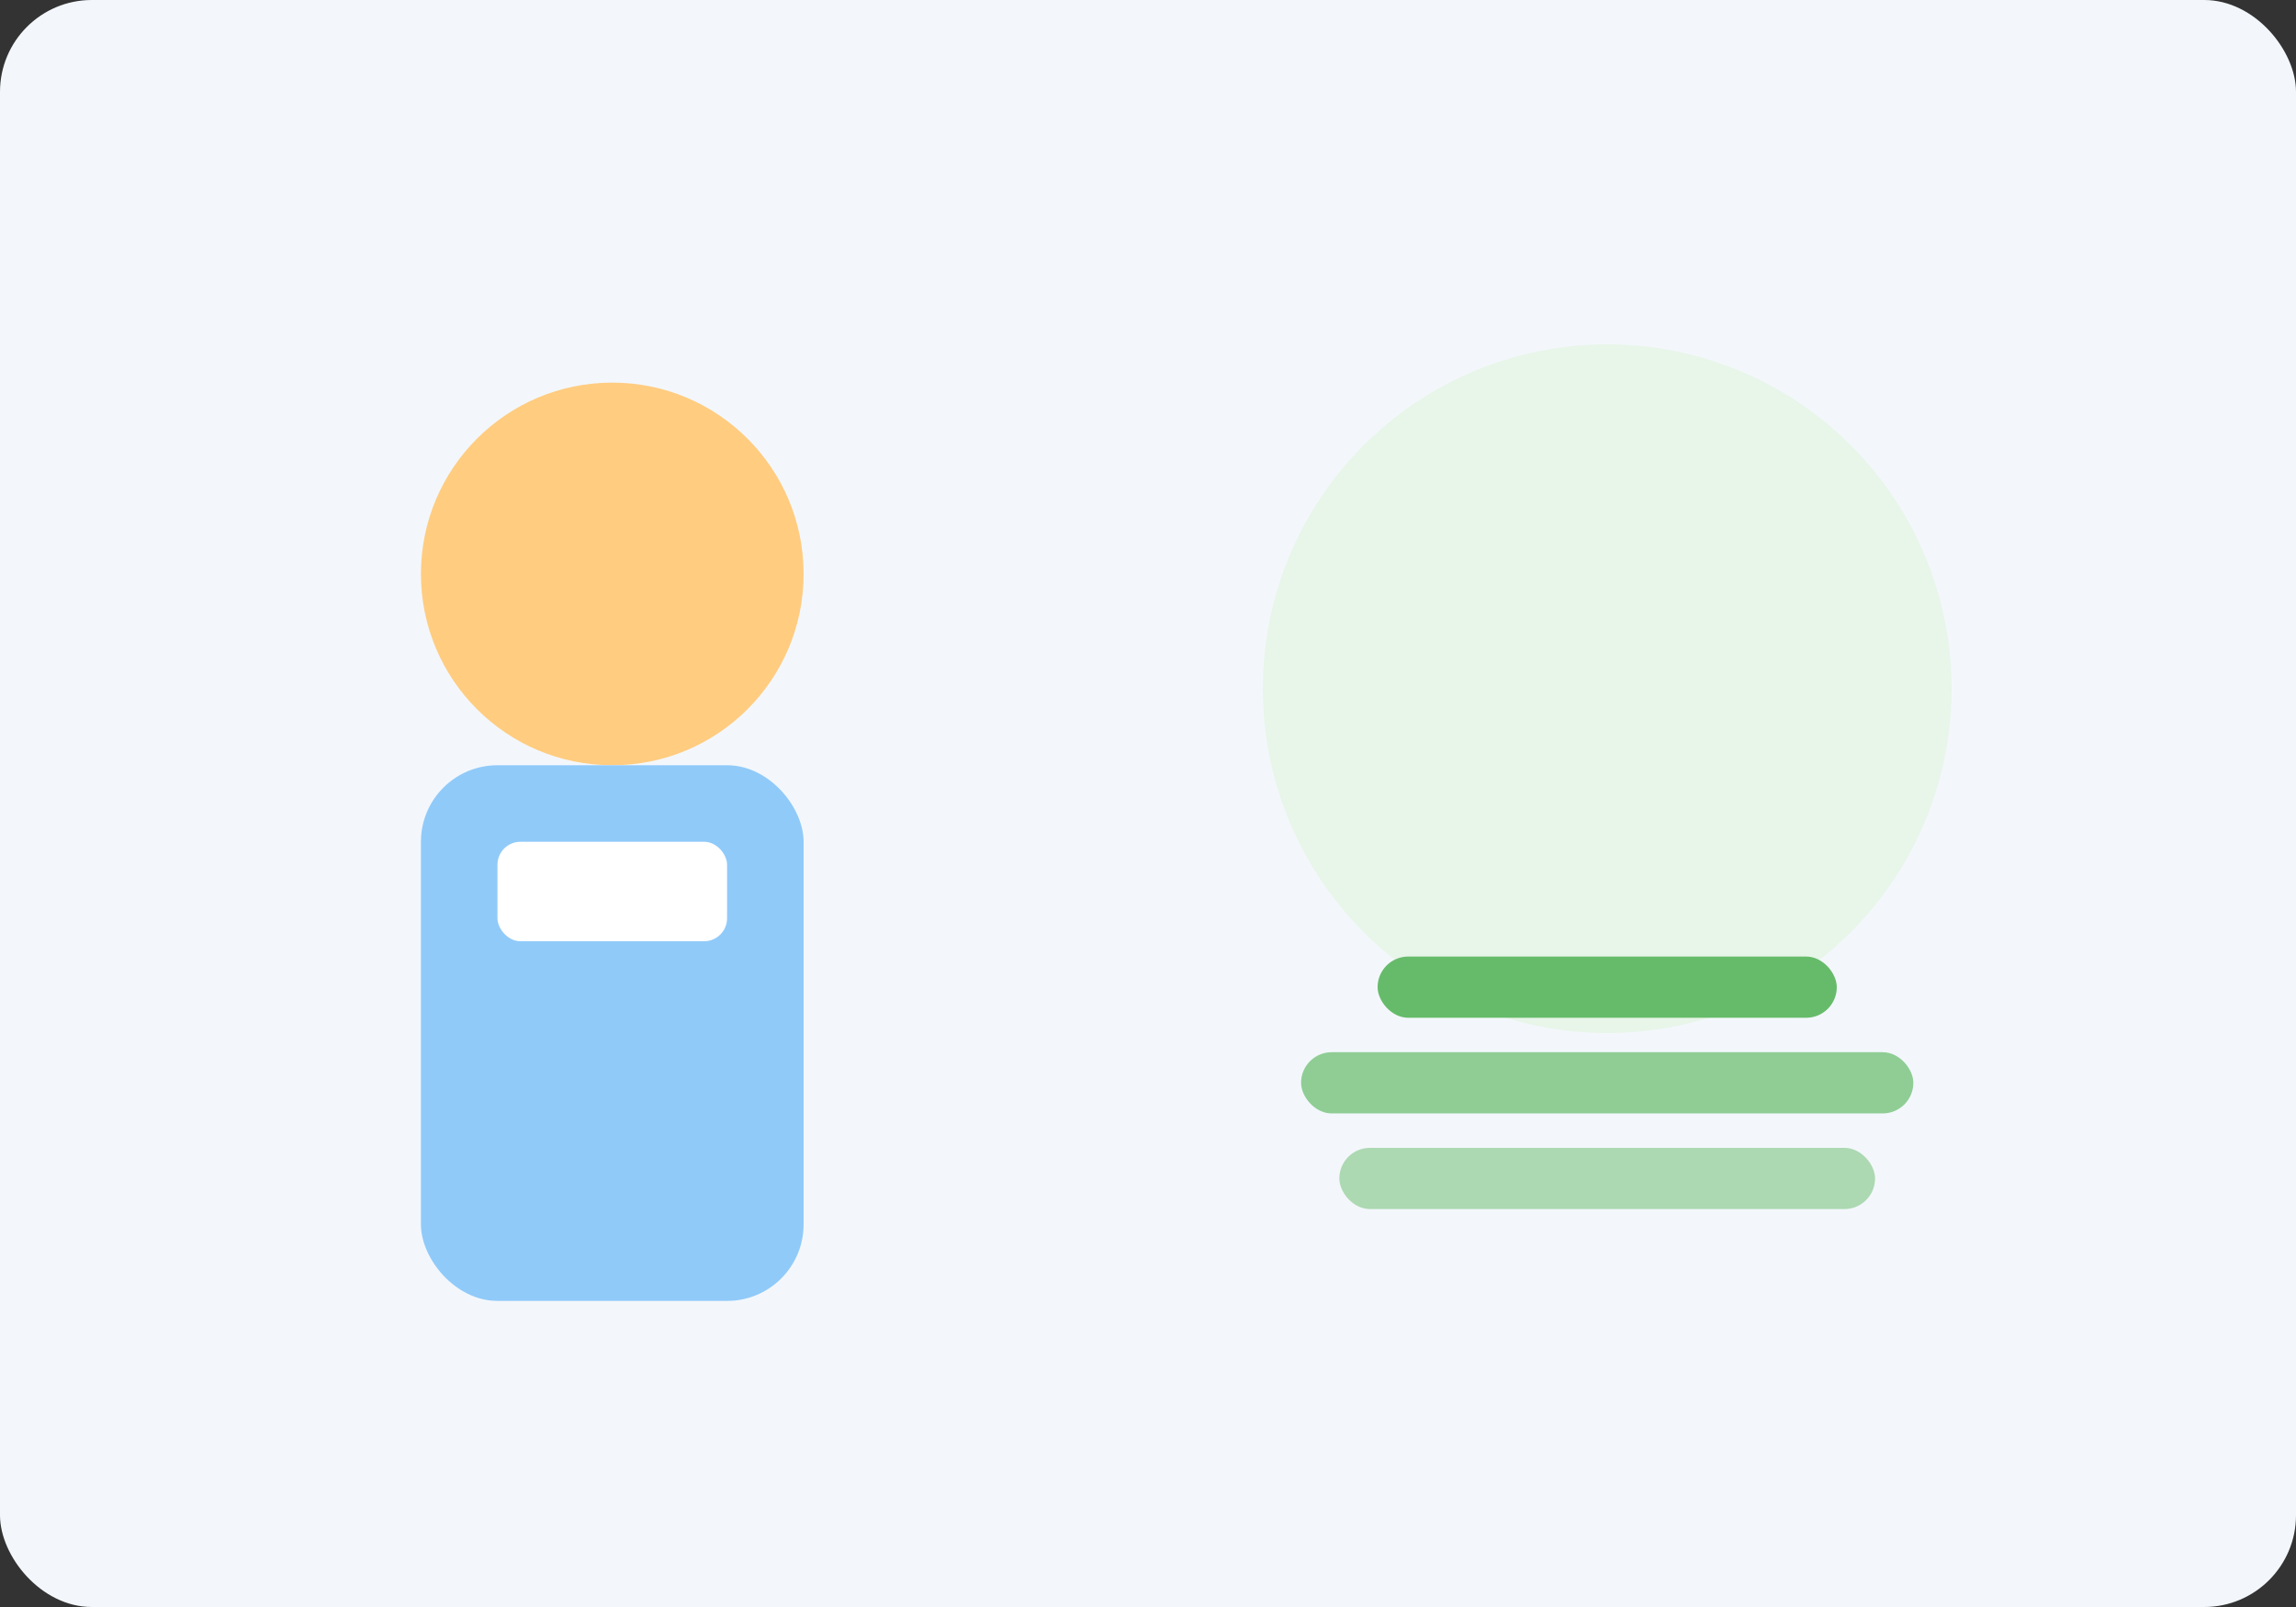 <svg width="600" height="420" viewBox="0 0 600 420" xmlns="http://www.w3.org/2000/svg" role="img" aria-label="Dietitian illustration">
  <rect x="0" y="0" width="600" height="420" fill="#333333" stroke="none"/>
  <rect width="600" height="420" rx="24" fill="#f3f7fb"/>
  <circle cx="160" cy="150" r="50" fill="#ffcc80"/>
  <rect x="110" y="200" width="100" height="140" rx="20" fill="#90caf9"/>
  <rect x="130" y="220" width="60" height="26" rx="6" fill="#fff"/>
  <circle cx="420" cy="180" r="90" fill="#e8f5e9"/>
  <rect x="360" y="250" width="120" height="16" rx="8" fill="#66bb6a"/>
  <rect x="340" y="275" width="160" height="16" rx="8" fill="#66bb6a" opacity="0.7"/>
  <rect x="350" y="300" width="140" height="16" rx="8" fill="#66bb6a" opacity="0.5"/>
</svg>
